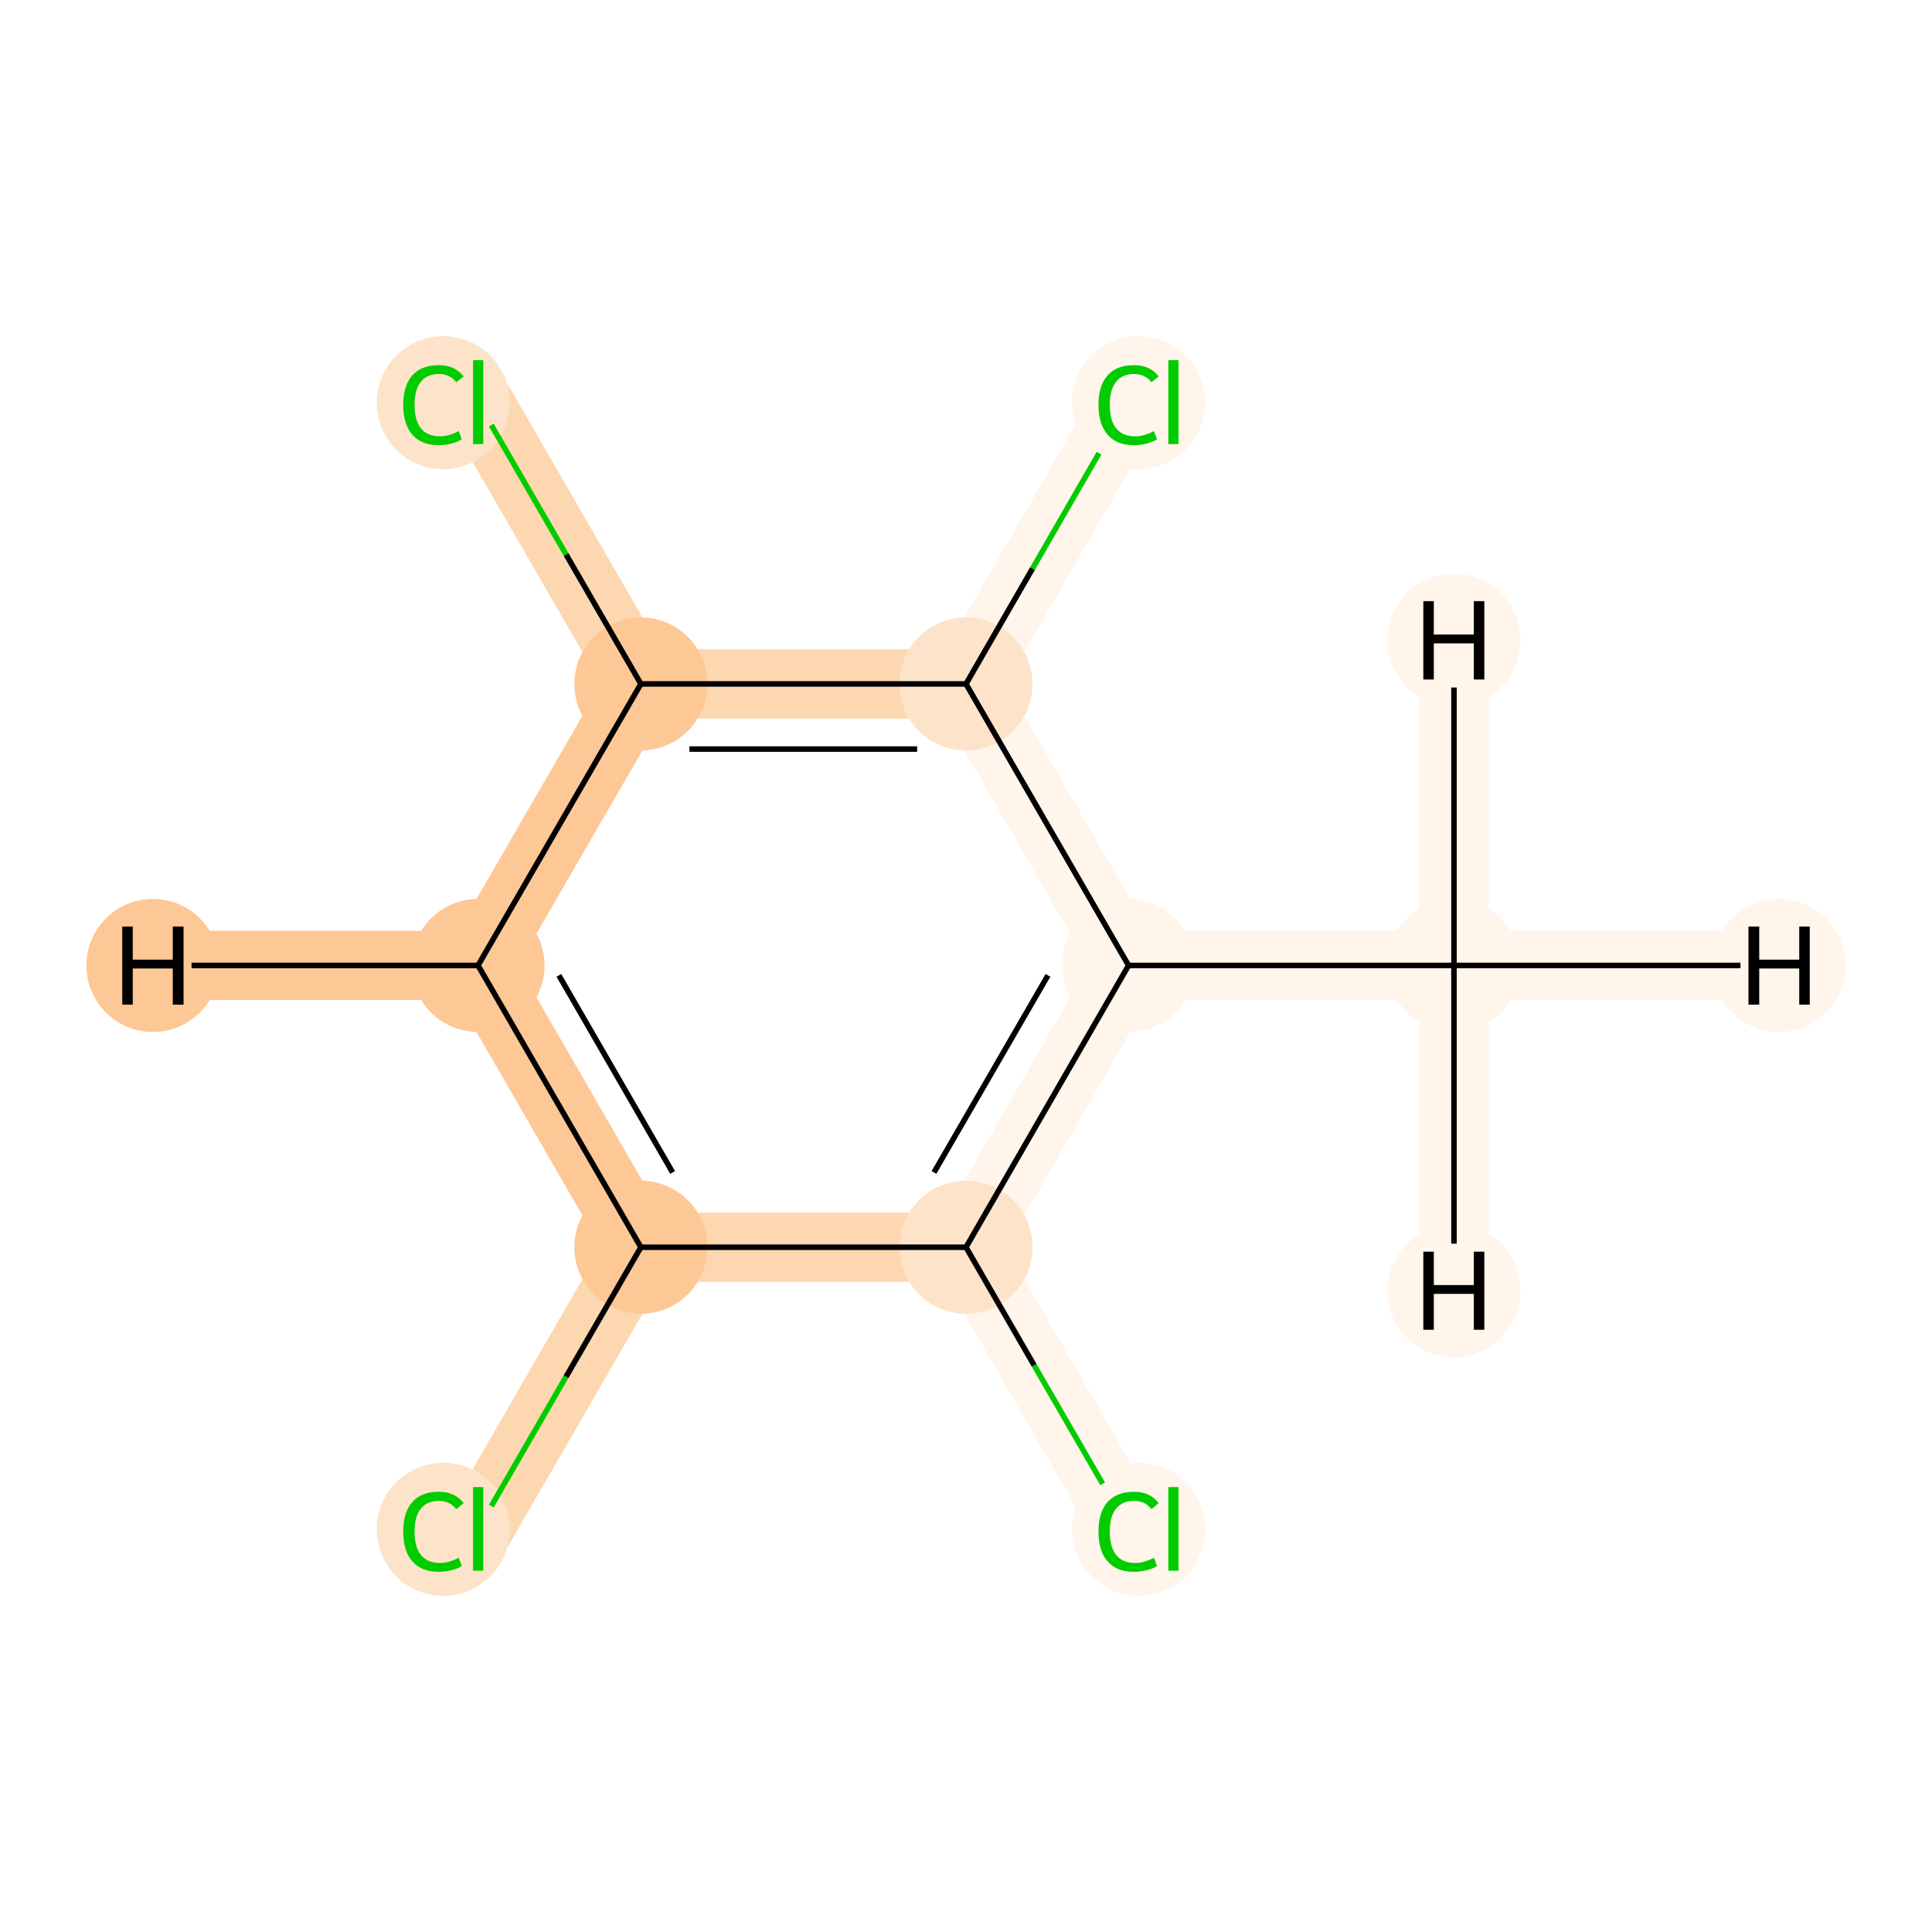 <?xml version='1.0' encoding='iso-8859-1'?>
<svg version='1.1' baseProfile='full'
              xmlns='http://www.w3.org/2000/svg'
                      xmlns:rdkit='http://www.rdkit.org/xml'
                      xmlns:xlink='http://www.w3.org/1999/xlink'
                  xml:space='preserve'
width='700px' height='700px' viewBox='0 0 700 700'>
<!-- END OF HEADER -->
<rect style='opacity:1.0;fill:#FFFFFF;stroke:none' width='700.0' height='700.0' x='0.0' y='0.0'> </rect>
<path d='M 173.2,554.0 L 232.2,451.9' style='fill:none;fill-rule:evenodd;stroke:#FDD7B0;stroke-width:25.1px;stroke-linecap:butt;stroke-linejoin:miter;stroke-opacity:1' />
<path d='M 232.2,451.9 L 173.2,349.8' style='fill:none;fill-rule:evenodd;stroke:#FDC895;stroke-width:25.1px;stroke-linecap:butt;stroke-linejoin:miter;stroke-opacity:1' />
<path d='M 232.2,451.9 L 350.0,451.9' style='fill:none;fill-rule:evenodd;stroke:#FDD7B0;stroke-width:25.1px;stroke-linecap:butt;stroke-linejoin:miter;stroke-opacity:1' />
<path d='M 173.2,349.8 L 232.2,247.8' style='fill:none;fill-rule:evenodd;stroke:#FDC895;stroke-width:25.1px;stroke-linecap:butt;stroke-linejoin:miter;stroke-opacity:1' />
<path d='M 173.2,349.8 L 55.4,349.8' style='fill:none;fill-rule:evenodd;stroke:#FDC895;stroke-width:25.1px;stroke-linecap:butt;stroke-linejoin:miter;stroke-opacity:1' />
<path d='M 232.2,247.8 L 173.2,145.7' style='fill:none;fill-rule:evenodd;stroke:#FDD7B0;stroke-width:25.1px;stroke-linecap:butt;stroke-linejoin:miter;stroke-opacity:1' />
<path d='M 232.2,247.8 L 350.0,247.8' style='fill:none;fill-rule:evenodd;stroke:#FDD7B0;stroke-width:25.1px;stroke-linecap:butt;stroke-linejoin:miter;stroke-opacity:1' />
<path d='M 350.0,247.8 L 408.9,349.8' style='fill:none;fill-rule:evenodd;stroke:#FFF5EB;stroke-width:25.1px;stroke-linecap:butt;stroke-linejoin:miter;stroke-opacity:1' />
<path d='M 350.0,247.8 L 408.9,145.7' style='fill:none;fill-rule:evenodd;stroke:#FFF5EB;stroke-width:25.1px;stroke-linecap:butt;stroke-linejoin:miter;stroke-opacity:1' />
<path d='M 408.9,349.8 L 350.0,451.9' style='fill:none;fill-rule:evenodd;stroke:#FFF5EB;stroke-width:25.1px;stroke-linecap:butt;stroke-linejoin:miter;stroke-opacity:1' />
<path d='M 408.9,349.8 L 526.8,349.8' style='fill:none;fill-rule:evenodd;stroke:#FFF5EB;stroke-width:25.1px;stroke-linecap:butt;stroke-linejoin:miter;stroke-opacity:1' />
<path d='M 350.0,451.9 L 408.9,554.0' style='fill:none;fill-rule:evenodd;stroke:#FFF5EB;stroke-width:25.1px;stroke-linecap:butt;stroke-linejoin:miter;stroke-opacity:1' />
<path d='M 526.8,349.8 L 644.6,349.8' style='fill:none;fill-rule:evenodd;stroke:#FFF5EB;stroke-width:25.1px;stroke-linecap:butt;stroke-linejoin:miter;stroke-opacity:1' />
<path d='M 526.8,349.8 L 526.8,467.7' style='fill:none;fill-rule:evenodd;stroke:#FFF5EB;stroke-width:25.1px;stroke-linecap:butt;stroke-linejoin:miter;stroke-opacity:1' />
<path d='M 526.8,349.8 L 526.8,232.0' style='fill:none;fill-rule:evenodd;stroke:#FFF5EB;stroke-width:25.1px;stroke-linecap:butt;stroke-linejoin:miter;stroke-opacity:1' />
<ellipse cx='160.6' cy='554.1' rx='23.6' ry='23.6'  style='fill:#FDE3C9;fill-rule:evenodd;stroke:#FDE3C9;stroke-width:1.0px;stroke-linecap:butt;stroke-linejoin:miter;stroke-opacity:1' />
<ellipse cx='232.2' cy='451.9' rx='23.6' ry='23.6'  style='fill:#FDC895;fill-rule:evenodd;stroke:#FDC895;stroke-width:1.0px;stroke-linecap:butt;stroke-linejoin:miter;stroke-opacity:1' />
<ellipse cx='173.2' cy='349.8' rx='23.6' ry='23.6'  style='fill:#FDC895;fill-rule:evenodd;stroke:#FDC895;stroke-width:1.0px;stroke-linecap:butt;stroke-linejoin:miter;stroke-opacity:1' />
<ellipse cx='232.2' cy='247.8' rx='23.6' ry='23.6'  style='fill:#FDC895;fill-rule:evenodd;stroke:#FDC895;stroke-width:1.0px;stroke-linecap:butt;stroke-linejoin:miter;stroke-opacity:1' />
<ellipse cx='160.6' cy='145.9' rx='23.6' ry='23.6'  style='fill:#FDE3C9;fill-rule:evenodd;stroke:#FDE3C9;stroke-width:1.0px;stroke-linecap:butt;stroke-linejoin:miter;stroke-opacity:1' />
<ellipse cx='350.0' cy='247.8' rx='23.6' ry='23.6'  style='fill:#FDE3C9;fill-rule:evenodd;stroke:#FDE3C9;stroke-width:1.0px;stroke-linecap:butt;stroke-linejoin:miter;stroke-opacity:1' />
<ellipse cx='408.9' cy='349.8' rx='23.6' ry='23.6'  style='fill:#FFF5EB;fill-rule:evenodd;stroke:#FFF5EB;stroke-width:1.0px;stroke-linecap:butt;stroke-linejoin:miter;stroke-opacity:1' />
<ellipse cx='350.0' cy='451.9' rx='23.6' ry='23.6'  style='fill:#FDE3C9;fill-rule:evenodd;stroke:#FDE3C9;stroke-width:1.0px;stroke-linecap:butt;stroke-linejoin:miter;stroke-opacity:1' />
<ellipse cx='412.5' cy='554.1' rx='23.6' ry='23.6'  style='fill:#FFF5EB;fill-rule:evenodd;stroke:#FFF5EB;stroke-width:1.0px;stroke-linecap:butt;stroke-linejoin:miter;stroke-opacity:1' />
<ellipse cx='526.8' cy='349.8' rx='23.6' ry='23.6'  style='fill:#FFF5EB;fill-rule:evenodd;stroke:#FFF5EB;stroke-width:1.0px;stroke-linecap:butt;stroke-linejoin:miter;stroke-opacity:1' />
<ellipse cx='412.5' cy='145.9' rx='23.6' ry='23.6'  style='fill:#FFF5EB;fill-rule:evenodd;stroke:#FFF5EB;stroke-width:1.0px;stroke-linecap:butt;stroke-linejoin:miter;stroke-opacity:1' />
<ellipse cx='55.4' cy='349.8' rx='23.6' ry='23.6'  style='fill:#FDC895;fill-rule:evenodd;stroke:#FDC895;stroke-width:1.0px;stroke-linecap:butt;stroke-linejoin:miter;stroke-opacity:1' />
<ellipse cx='644.6' cy='349.8' rx='23.6' ry='23.6'  style='fill:#FFF5EB;fill-rule:evenodd;stroke:#FFF5EB;stroke-width:1.0px;stroke-linecap:butt;stroke-linejoin:miter;stroke-opacity:1' />
<ellipse cx='526.8' cy='467.7' rx='23.6' ry='23.6'  style='fill:#FFF5EB;fill-rule:evenodd;stroke:#FFF5EB;stroke-width:1.0px;stroke-linecap:butt;stroke-linejoin:miter;stroke-opacity:1' />
<ellipse cx='526.8' cy='232.0' rx='23.6' ry='23.6'  style='fill:#FFF5EB;fill-rule:evenodd;stroke:#FFF5EB;stroke-width:1.0px;stroke-linecap:butt;stroke-linejoin:miter;stroke-opacity:1' />
<path class='bond-0 atom-0 atom-1' d='M 178.0,545.7 L 205.1,498.8' style='fill:none;fill-rule:evenodd;stroke:#00CC00;stroke-width:2.0px;stroke-linecap:butt;stroke-linejoin:miter;stroke-opacity:1' />
<path class='bond-0 atom-0 atom-1' d='M 205.1,498.8 L 232.2,451.9' style='fill:none;fill-rule:evenodd;stroke:#000000;stroke-width:2.0px;stroke-linecap:butt;stroke-linejoin:miter;stroke-opacity:1' />
<path class='bond-1 atom-1 atom-2' d='M 232.2,451.9 L 173.2,349.8' style='fill:none;fill-rule:evenodd;stroke:#000000;stroke-width:2.0px;stroke-linecap:butt;stroke-linejoin:miter;stroke-opacity:1' />
<path class='bond-1 atom-1 atom-2' d='M 243.7,424.8 L 202.5,353.4' style='fill:none;fill-rule:evenodd;stroke:#000000;stroke-width:2.0px;stroke-linecap:butt;stroke-linejoin:miter;stroke-opacity:1' />
<path class='bond-10 atom-7 atom-1' d='M 350.0,451.9 L 232.2,451.9' style='fill:none;fill-rule:evenodd;stroke:#000000;stroke-width:2.0px;stroke-linecap:butt;stroke-linejoin:miter;stroke-opacity:1' />
<path class='bond-2 atom-2 atom-3' d='M 173.2,349.8 L 232.2,247.8' style='fill:none;fill-rule:evenodd;stroke:#000000;stroke-width:2.0px;stroke-linecap:butt;stroke-linejoin:miter;stroke-opacity:1' />
<path class='bond-11 atom-2 atom-11' d='M 173.2,349.8 L 69.4,349.8' style='fill:none;fill-rule:evenodd;stroke:#000000;stroke-width:2.0px;stroke-linecap:butt;stroke-linejoin:miter;stroke-opacity:1' />
<path class='bond-3 atom-3 atom-4' d='M 232.2,247.8 L 205.1,200.9' style='fill:none;fill-rule:evenodd;stroke:#000000;stroke-width:2.0px;stroke-linecap:butt;stroke-linejoin:miter;stroke-opacity:1' />
<path class='bond-3 atom-3 atom-4' d='M 205.1,200.9 L 178.0,154.0' style='fill:none;fill-rule:evenodd;stroke:#00CC00;stroke-width:2.0px;stroke-linecap:butt;stroke-linejoin:miter;stroke-opacity:1' />
<path class='bond-4 atom-3 atom-5' d='M 232.2,247.8 L 350.0,247.8' style='fill:none;fill-rule:evenodd;stroke:#000000;stroke-width:2.0px;stroke-linecap:butt;stroke-linejoin:miter;stroke-opacity:1' />
<path class='bond-4 atom-3 atom-5' d='M 249.8,271.4 L 332.3,271.4' style='fill:none;fill-rule:evenodd;stroke:#000000;stroke-width:2.0px;stroke-linecap:butt;stroke-linejoin:miter;stroke-opacity:1' />
<path class='bond-5 atom-5 atom-6' d='M 350.0,247.8 L 408.9,349.8' style='fill:none;fill-rule:evenodd;stroke:#000000;stroke-width:2.0px;stroke-linecap:butt;stroke-linejoin:miter;stroke-opacity:1' />
<path class='bond-9 atom-5 atom-10' d='M 350.0,247.8 L 374.1,206.0' style='fill:none;fill-rule:evenodd;stroke:#000000;stroke-width:2.0px;stroke-linecap:butt;stroke-linejoin:miter;stroke-opacity:1' />
<path class='bond-9 atom-5 atom-10' d='M 374.1,206.0 L 398.2,164.2' style='fill:none;fill-rule:evenodd;stroke:#00CC00;stroke-width:2.0px;stroke-linecap:butt;stroke-linejoin:miter;stroke-opacity:1' />
<path class='bond-6 atom-6 atom-7' d='M 408.9,349.8 L 350.0,451.9' style='fill:none;fill-rule:evenodd;stroke:#000000;stroke-width:2.0px;stroke-linecap:butt;stroke-linejoin:miter;stroke-opacity:1' />
<path class='bond-6 atom-6 atom-7' d='M 379.7,353.4 L 338.4,424.8' style='fill:none;fill-rule:evenodd;stroke:#000000;stroke-width:2.0px;stroke-linecap:butt;stroke-linejoin:miter;stroke-opacity:1' />
<path class='bond-8 atom-6 atom-9' d='M 408.9,349.8 L 526.8,349.8' style='fill:none;fill-rule:evenodd;stroke:#000000;stroke-width:2.0px;stroke-linecap:butt;stroke-linejoin:miter;stroke-opacity:1' />
<path class='bond-7 atom-7 atom-8' d='M 350.0,451.9 L 374.7,494.7' style='fill:none;fill-rule:evenodd;stroke:#000000;stroke-width:2.0px;stroke-linecap:butt;stroke-linejoin:miter;stroke-opacity:1' />
<path class='bond-7 atom-7 atom-8' d='M 374.7,494.7 L 399.5,537.6' style='fill:none;fill-rule:evenodd;stroke:#00CC00;stroke-width:2.0px;stroke-linecap:butt;stroke-linejoin:miter;stroke-opacity:1' />
<path class='bond-12 atom-9 atom-12' d='M 526.8,349.8 L 630.6,349.8' style='fill:none;fill-rule:evenodd;stroke:#000000;stroke-width:2.0px;stroke-linecap:butt;stroke-linejoin:miter;stroke-opacity:1' />
<path class='bond-13 atom-9 atom-13' d='M 526.8,349.8 L 526.8,450.6' style='fill:none;fill-rule:evenodd;stroke:#000000;stroke-width:2.0px;stroke-linecap:butt;stroke-linejoin:miter;stroke-opacity:1' />
<path class='bond-14 atom-9 atom-14' d='M 526.8,349.8 L 526.8,249.1' style='fill:none;fill-rule:evenodd;stroke:#000000;stroke-width:2.0px;stroke-linecap:butt;stroke-linejoin:miter;stroke-opacity:1' />
<path  class='atom-0' d='M 146.1 554.9
Q 146.1 547.9, 149.4 544.2
Q 152.7 540.5, 159.0 540.5
Q 164.8 540.5, 168.0 544.6
L 165.3 546.8
Q 163.0 543.8, 159.0 543.8
Q 154.7 543.8, 152.4 546.7
Q 150.2 549.5, 150.2 554.9
Q 150.2 560.5, 152.5 563.4
Q 154.9 566.3, 159.4 566.3
Q 162.6 566.3, 166.2 564.4
L 167.3 567.4
Q 165.8 568.4, 163.6 568.9
Q 161.4 569.5, 158.9 569.5
Q 152.7 569.5, 149.4 565.7
Q 146.1 562.0, 146.1 554.9
' fill='#00CC00'/>
<path  class='atom-0' d='M 171.4 538.8
L 175.1 538.8
L 175.1 569.1
L 171.4 569.1
L 171.4 538.8
' fill='#00CC00'/>
<path  class='atom-4' d='M 146.1 146.7
Q 146.1 139.7, 149.4 136.0
Q 152.7 132.3, 159.0 132.3
Q 164.8 132.3, 168.0 136.4
L 165.3 138.5
Q 163.0 135.5, 159.0 135.5
Q 154.7 135.5, 152.4 138.4
Q 150.2 141.3, 150.2 146.7
Q 150.2 152.3, 152.5 155.2
Q 154.9 158.1, 159.4 158.1
Q 162.6 158.1, 166.2 156.2
L 167.3 159.2
Q 165.8 160.1, 163.6 160.7
Q 161.4 161.3, 158.9 161.3
Q 152.7 161.3, 149.4 157.5
Q 146.1 153.7, 146.1 146.7
' fill='#00CC00'/>
<path  class='atom-4' d='M 171.4 130.5
L 175.1 130.5
L 175.1 160.9
L 171.4 160.9
L 171.4 130.5
' fill='#00CC00'/>
<path  class='atom-8' d='M 398.0 554.9
Q 398.0 547.9, 401.3 544.2
Q 404.6 540.5, 410.9 540.5
Q 416.7 540.5, 419.8 544.6
L 417.2 546.8
Q 414.9 543.8, 410.9 543.8
Q 406.6 543.8, 404.3 546.7
Q 402.1 549.5, 402.1 554.9
Q 402.1 560.5, 404.4 563.4
Q 406.8 566.3, 411.3 566.3
Q 414.4 566.3, 418.1 564.4
L 419.2 567.4
Q 417.7 568.4, 415.5 568.9
Q 413.2 569.5, 410.8 569.5
Q 404.6 569.5, 401.3 565.7
Q 398.0 562.0, 398.0 554.9
' fill='#00CC00'/>
<path  class='atom-8' d='M 423.3 538.8
L 427.0 538.8
L 427.0 569.1
L 423.3 569.1
L 423.3 538.8
' fill='#00CC00'/>
<path  class='atom-10' d='M 398.0 146.7
Q 398.0 139.7, 401.3 136.0
Q 404.6 132.3, 410.9 132.3
Q 416.7 132.3, 419.8 136.4
L 417.2 138.5
Q 414.9 135.5, 410.9 135.5
Q 406.6 135.5, 404.3 138.4
Q 402.1 141.3, 402.1 146.7
Q 402.1 152.3, 404.4 155.2
Q 406.8 158.1, 411.3 158.1
Q 414.4 158.1, 418.1 156.2
L 419.2 159.2
Q 417.7 160.1, 415.5 160.7
Q 413.2 161.3, 410.8 161.3
Q 404.6 161.3, 401.3 157.5
Q 398.0 153.7, 398.0 146.7
' fill='#00CC00'/>
<path  class='atom-10' d='M 423.3 130.5
L 427.0 130.5
L 427.0 160.9
L 423.3 160.9
L 423.3 130.5
' fill='#00CC00'/>
<path  class='atom-11' d='M 44.3 335.7
L 48.1 335.7
L 48.1 347.7
L 62.6 347.7
L 62.6 335.7
L 66.5 335.7
L 66.5 364.0
L 62.6 364.0
L 62.6 350.9
L 48.1 350.9
L 48.1 364.0
L 44.3 364.0
L 44.3 335.7
' fill='#000000'/>
<path  class='atom-12' d='M 633.5 335.7
L 637.4 335.7
L 637.4 347.7
L 651.9 347.7
L 651.9 335.7
L 655.7 335.7
L 655.7 364.0
L 651.9 364.0
L 651.9 350.9
L 637.4 350.9
L 637.4 364.0
L 633.5 364.0
L 633.5 335.7
' fill='#000000'/>
<path  class='atom-13' d='M 515.7 453.5
L 519.5 453.5
L 519.5 465.6
L 534.0 465.6
L 534.0 453.5
L 537.8 453.5
L 537.8 481.8
L 534.0 481.8
L 534.0 468.8
L 519.5 468.8
L 519.5 481.8
L 515.7 481.8
L 515.7 453.5
' fill='#000000'/>
<path  class='atom-14' d='M 515.7 217.8
L 519.5 217.8
L 519.5 229.9
L 534.0 229.9
L 534.0 217.8
L 537.8 217.8
L 537.8 246.2
L 534.0 246.2
L 534.0 233.1
L 519.5 233.1
L 519.5 246.2
L 515.7 246.2
L 515.7 217.8
' fill='#000000'/>
</svg>
